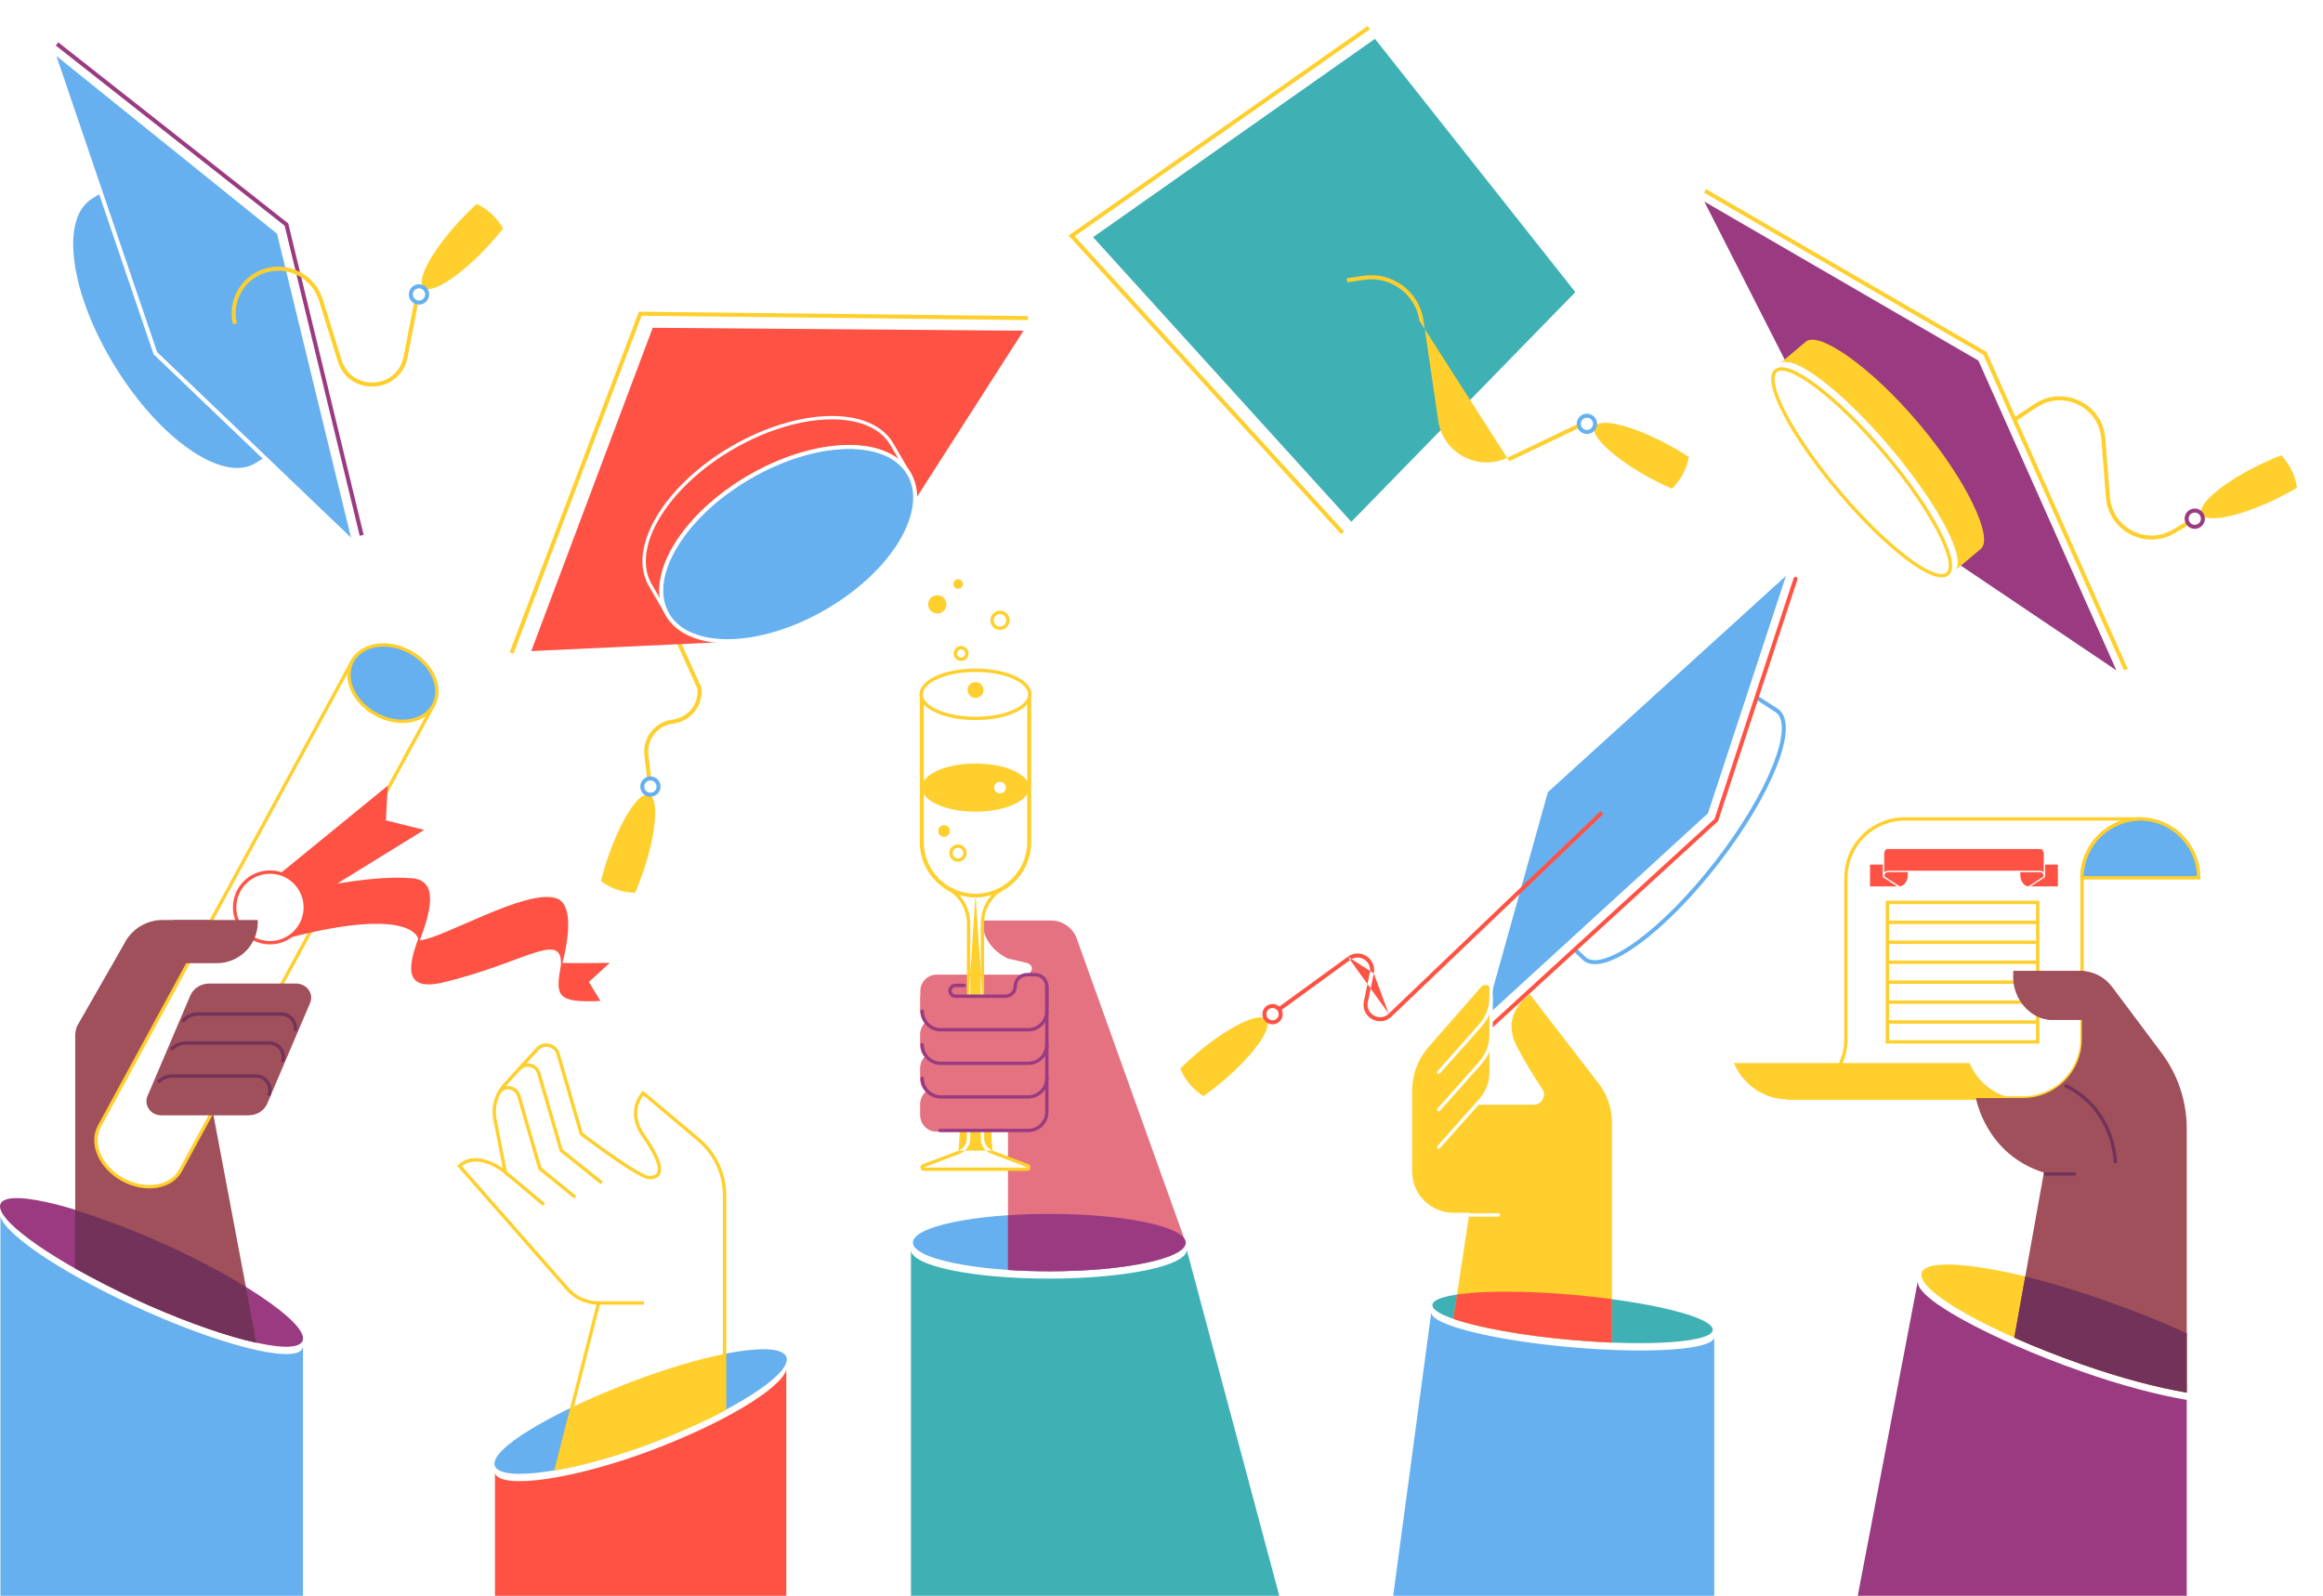 <svg width="358" height="246" viewBox="0 0 358 246" fill="none" xmlns="http://www.w3.org/2000/svg">
<g clip-path="url(#clip0_1_2128)" filter="url(#filter0_d_1_2128)">
<path d="M337.003 211.79V246H285.535L295.563 193.466C295.241 195.54 301.661 199.429 310.444 203.328C313.597 204.728 317.112 206.118 320.866 207.435C326.923 209.571 332.502 211.023 337.003 211.79C337.003 211.79 336.992 211.79 337.003 211.79Z" fill="#9A3B82"/>
<path d="M337.003 201.502V210.659C332.502 209.892 326.933 208.45 320.856 206.314C306.535 201.285 295.511 195.073 296.133 192.284C296.144 192.242 296.154 192.201 296.164 192.17C297.129 189.442 309.812 191.33 324.33 196.421C328.997 198.06 333.207 199.75 336.743 201.378C336.826 201.42 336.909 201.461 337.003 201.502Z" fill="#FFCF2D"/>
<path d="M329.94 122.235C324.921 122.235 320.856 126.3 320.856 131.309V156.176C320.856 161.185 316.79 165.25 311.781 165.25H275.402C280.422 165.25 284.476 161.185 284.476 156.176V131.309C284.476 126.29 288.542 122.235 293.55 122.235H329.94Z" fill="white"/>
<path fill-rule="evenodd" clip-rule="evenodd" d="M293.55 122.495C288.685 122.495 284.736 126.433 284.736 131.309V156.176C284.736 160.251 282.126 163.719 278.48 164.99H311.781C316.647 164.99 320.596 161.041 320.596 156.176V131.309C320.596 127.234 323.213 123.766 326.861 122.495H293.55ZM329.94 121.976H293.55C288.399 121.976 284.217 126.147 284.217 131.309V156.176C284.217 161.042 280.278 164.99 275.402 164.99V165.509H311.781C316.934 165.509 321.115 161.328 321.115 156.176V131.309C321.115 126.444 325.064 122.495 329.94 122.495V121.976Z" fill="#FFCF2D"/>
<path d="M314.032 135.105H290.865V156.602H314.032V135.105Z" fill="white"/>
<path fill-rule="evenodd" clip-rule="evenodd" d="M290.605 134.845H314.291V156.861H290.605V134.845ZM291.124 135.364V156.342H313.773V135.364H291.124Z" fill="#FFCF2D"/>
<path fill-rule="evenodd" clip-rule="evenodd" d="M290.865 137.915H314.022V138.434H290.865V137.915Z" fill="#FFCF2D"/>
<path fill-rule="evenodd" clip-rule="evenodd" d="M290.865 140.985H314.022V141.503H290.865V140.985Z" fill="#FFCF2D"/>
<path fill-rule="evenodd" clip-rule="evenodd" d="M290.865 144.064H314.022V144.583H290.865V144.064Z" fill="#FFCF2D"/>
<path fill-rule="evenodd" clip-rule="evenodd" d="M290.865 147.134H314.022V147.653H290.865V147.134Z" fill="#FFCF2D"/>
<path fill-rule="evenodd" clip-rule="evenodd" d="M290.865 150.214H314.022V150.732H290.865V150.214Z" fill="#FFCF2D"/>
<path fill-rule="evenodd" clip-rule="evenodd" d="M290.865 153.283H314.022V153.801H290.865V153.283Z" fill="#FFCF2D"/>
<path d="M320.856 131.309C320.856 126.321 324.88 122.277 329.847 122.235C334.825 122.277 338.838 126.321 338.838 131.309H320.856Z" fill="#66B0F0"/>
<path fill-rule="evenodd" clip-rule="evenodd" d="M329.847 121.976L329.849 121.976C334.97 122.019 339.098 126.179 339.098 131.309V131.568H320.597V131.309C320.597 126.179 324.735 122.019 329.845 121.976L329.847 121.976ZM329.847 122.495C325.109 122.535 321.256 126.325 321.119 131.05H338.575C338.439 126.325 334.595 122.535 329.847 122.495Z" fill="#FFCF2D"/>
<path d="M311.823 165.478C311.813 165.478 311.792 165.478 311.782 165.478H275.537C275.517 165.478 275.496 165.478 275.475 165.478C271.752 165.426 268.569 163.124 267.22 159.868H303.537C304.896 163.124 308.08 165.426 311.823 165.478Z" fill="#FFCF2D"/>
<path d="M292.379 132.636H288.19V129.276H290.16V131.143C290.16 131.184 290.181 131.215 290.201 131.226L290.212 131.236L292.379 132.636Z" fill="#FE5244"/>
<path d="M294.007 130.438V130.884C294.007 130.967 293.997 131.05 293.997 131.133C293.997 131.154 293.986 131.185 293.986 131.205C293.976 131.247 293.976 131.288 293.965 131.33C293.851 131.9 293.509 132.367 293.084 132.543C293.053 132.554 293.022 132.564 292.991 132.574C292.939 132.595 292.877 132.605 292.825 132.616C292.804 132.616 292.783 132.626 292.762 132.626L290.388 131.081C290.408 130.718 290.637 130.428 290.906 130.428H294.007V130.438Z" fill="#FE5244"/>
<path d="M317.144 129.276V132.636H312.954L315.111 131.236L315.122 131.226C315.132 131.215 315.132 131.215 315.142 131.215C315.142 131.205 315.153 131.205 315.153 131.195C315.153 131.195 315.153 131.184 315.163 131.184C315.163 131.174 315.163 131.174 315.174 131.174C315.174 131.174 315.174 131.174 315.174 131.163C315.174 131.153 315.174 131.153 315.174 131.143V129.276H317.144Z" fill="#FE5244"/>
<path d="M314.965 131.092L312.59 132.637C312.528 132.627 312.466 132.616 312.404 132.606C312.383 132.596 312.362 132.596 312.342 132.585C312.31 132.575 312.29 132.564 312.259 132.554C312.238 132.544 312.207 132.533 312.186 132.523C311.864 132.347 311.595 132.004 311.46 131.579C311.439 131.517 311.419 131.455 311.408 131.393C311.398 131.372 311.398 131.341 311.387 131.31C311.367 131.175 311.346 131.04 311.346 130.895V130.449H314.457C314.716 130.439 314.944 130.729 314.965 131.092Z" fill="#FE5244"/>
<path d="M314.966 127.576V130.501C314.945 130.48 314.924 130.449 314.904 130.428C314.862 130.387 314.821 130.355 314.779 130.324C314.676 130.262 314.561 130.221 314.447 130.221H290.896C290.772 130.221 290.658 130.262 290.565 130.324C290.523 130.355 290.482 130.387 290.44 130.428C290.419 130.449 290.399 130.469 290.378 130.501V127.576C290.378 127.182 290.606 126.871 290.896 126.871H314.447C314.727 126.871 314.966 127.193 314.966 127.576Z" fill="#FE5244"/>
<path d="M337.003 170.01V210.659H336.993C332.492 209.892 326.923 208.451 320.846 206.314C317.092 204.997 313.576 203.598 310.424 202.208L312.114 192.771L314.987 176.75C305.975 173.929 304.513 165.26 304.513 165.26H311.761C316.781 165.26 320.835 161.195 320.835 156.187V153.2H316.179C312.913 153.2 310.258 149.985 310.258 146.719V145.661H320.607C322.526 145.661 324.33 146.563 325.481 148.098L333.052 158.209C335.624 161.61 337.003 165.748 337.003 170.01Z" fill="#A0505A"/>
<path d="M337.003 201.502V210.659H336.993C332.492 209.892 326.923 208.45 320.846 206.314C317.092 204.997 313.576 203.597 310.424 202.208L312.114 192.771C315.848 193.684 319.996 194.918 324.31 196.432C328.976 198.07 333.187 199.76 336.713 201.388C336.827 201.419 336.91 201.461 337.003 201.502Z" fill="#73325A"/>
<path d="M321.312 153.2H316.314C313.047 153.2 310.392 149.985 310.392 146.719V145.661H321.312V153.2Z" fill="#A0505A"/>
<path fill-rule="evenodd" clip-rule="evenodd" d="M318.079 163.543C318.079 163.543 318.079 163.543 318.171 163.3C318.262 163.058 318.262 163.058 318.262 163.058L318.263 163.058L318.264 163.059L318.269 163.061C318.273 163.062 318.279 163.064 318.287 163.067C318.302 163.073 318.324 163.082 318.352 163.094C318.408 163.117 318.488 163.152 318.591 163.2C318.796 163.295 319.087 163.441 319.437 163.645C320.138 164.052 321.077 164.694 322.037 165.631C323.96 167.509 325.958 170.568 326.29 175.291L325.773 175.327C325.451 170.748 323.519 167.803 321.675 166.002C320.751 165.1 319.848 164.483 319.177 164.093C318.841 163.898 318.564 163.759 318.372 163.67C318.276 163.625 318.202 163.593 318.152 163.572C318.127 163.562 318.108 163.554 318.096 163.55C318.09 163.547 318.085 163.545 318.083 163.544L318.08 163.543L318.079 163.543ZM318.079 163.543C318.079 163.543 318.079 163.543 318.079 163.543L318.079 163.543Z" fill="#73325A"/>
<path fill-rule="evenodd" clip-rule="evenodd" d="M319.912 177.227H315.007V176.708H319.912V177.227Z" fill="#73325A"/>
<path fill-rule="evenodd" clip-rule="evenodd" d="M323.834 63.629C323.448 58.753 317.978 56.083 313.893 58.783L310.606 60.96L310.262 60.442L313.55 58.264C318.03 55.302 324.031 58.231 324.454 63.58L325.169 72.633C325.169 72.633 325.169 72.633 325.169 72.633C325.545 77.371 330.758 80.07 334.843 77.647L336.916 76.414L337.235 76.948L335.161 78.182L335.16 78.183C330.679 80.841 324.961 77.879 324.549 72.682L323.834 63.629Z" fill="#FFCF2D"/>
<path d="M262.657 27.072L304.896 51.586L326.165 99.339L301.764 82.903L275.247 51.835L262.657 27.072Z" fill="#9A3B82"/>
<path fill-rule="evenodd" clip-rule="evenodd" d="M305.659 50.684L262.616 25.691L262.928 25.153L306.145 50.247L327.912 99.098L327.344 99.351L305.659 50.684Z" fill="#FFCF2D"/>
<path d="M301.324 83.957C303.297 82.291 298.862 73.792 291.417 64.974C283.972 56.156 276.337 50.359 274.363 52.025C272.39 53.691 276.825 62.19 284.27 71.008C291.715 79.826 299.35 85.623 301.324 83.957Z" fill="white"/>
<path d="M300.124 84.466C302.058 82.834 297.708 74.5 290.407 65.853C283.106 57.205 275.62 51.519 273.685 53.152C271.751 54.785 276.101 63.119 283.402 71.766C290.703 80.413 298.19 86.1 300.124 84.466Z" fill="white"/>
<path fill-rule="evenodd" clip-rule="evenodd" d="M275.31 59.709C277.058 63.056 279.958 67.285 283.6 71.599C287.242 75.913 290.925 79.481 293.932 81.765C295.437 82.908 296.762 83.721 297.819 84.147C298.347 84.36 298.796 84.471 299.16 84.485C299.521 84.5 299.779 84.418 299.957 84.269C300.134 84.118 300.258 83.878 300.304 83.519C300.351 83.159 300.316 82.698 300.195 82.141C299.952 81.027 299.373 79.585 298.499 77.91C296.751 74.563 293.851 70.333 290.209 66.02C286.567 61.706 282.884 58.138 279.877 55.854C278.372 54.711 277.048 53.898 275.99 53.472C275.462 53.259 275.013 53.148 274.649 53.134C274.288 53.119 274.03 53.2 273.853 53.35C273.675 53.501 273.552 53.741 273.505 54.1C273.458 54.46 273.493 54.922 273.614 55.478C273.857 56.592 274.436 58.034 275.31 59.709ZM272.991 54.033C273.048 53.59 273.212 53.213 273.518 52.954C273.824 52.696 274.223 52.598 274.67 52.616C275.115 52.633 275.625 52.766 276.184 52.992C277.303 53.442 278.67 54.286 280.191 55.441C283.236 57.754 286.946 61.352 290.605 65.685C294.264 70.019 297.189 74.28 298.958 77.67C299.842 79.363 300.445 80.851 300.702 82.03C300.83 82.619 300.875 83.144 300.818 83.586C300.761 84.029 300.597 84.406 300.291 84.665C299.985 84.923 299.586 85.021 299.139 85.003C298.694 84.986 298.184 84.853 297.625 84.627C296.506 84.177 295.14 83.333 293.619 82.178C290.573 79.865 286.863 76.267 283.204 71.933C279.545 67.6 276.62 63.339 274.851 59.949C273.967 58.256 273.365 56.767 273.108 55.589C272.979 55 272.934 54.474 272.991 54.033Z" fill="#FFCF2D"/>
<path d="M305.27 80.601L301.246 83.992C301.993 83.36 301.827 81.763 300.925 79.533C299.442 75.862 295.968 70.501 291.343 65.005C286.707 59.519 281.999 55.195 278.628 53.121C276.586 51.856 275.03 51.42 274.283 52.053L278.307 48.662C280.277 46.992 288.263 52.447 295.708 61.272C303.154 70.097 307.251 78.942 305.27 80.601Z" fill="#FFCF2D"/>
<path d="M348.254 67.627C349.395 67.078 350.505 66.591 351.573 66.186C352.205 66.85 352.755 67.627 353.18 68.499C353.605 69.37 353.875 70.282 353.999 71.184C353.014 71.765 351.946 72.346 350.816 72.895C345.143 75.643 339.979 76.691 339.274 75.239C338.558 73.777 342.582 70.376 348.254 67.627Z" fill="#FFCF2D"/>
<path fill-rule="evenodd" clip-rule="evenodd" d="M338.237 75.011C337.716 75.011 337.294 75.433 337.294 75.954C337.294 76.475 337.716 76.898 338.237 76.898C338.759 76.898 339.181 76.475 339.181 75.954C339.181 75.433 338.759 75.011 338.237 75.011ZM336.672 75.954C336.672 75.09 337.373 74.388 338.237 74.388C339.102 74.388 339.803 75.09 339.803 75.954C339.803 76.819 339.102 77.52 338.237 77.52C337.373 77.52 336.672 76.819 336.672 75.954Z" fill="#9A3B82"/>
<path d="M264.183 202.095V246.001H214.166L220.575 198.32C220.575 200.249 230.334 202.655 242.374 203.692C254.414 204.739 264.183 204.023 264.183 202.095Z" fill="#66B0F0"/>
<path d="M263.955 200.964C263.955 202.893 254.279 203.608 242.353 202.561C230.427 201.514 220.752 199.108 220.752 197.19C220.752 195.261 230.427 194.545 242.353 195.593C254.29 196.63 263.955 199.035 263.955 200.964Z" fill="#3FB1B5"/>
<path fill-rule="evenodd" clip-rule="evenodd" d="M273.739 105.846L270.722 103.894L271.061 103.371L274.1 105.338L274.11 105.346C274.992 106.029 275.295 107.259 275.198 108.769C275.1 110.291 274.592 112.185 273.739 114.315C272.033 118.58 268.92 123.862 264.811 129.157C260.703 134.456 256.361 138.785 252.655 141.499C250.804 142.854 249.097 143.818 247.646 144.292C246.208 144.762 244.941 144.775 244.06 144.093L244.048 144.083L242.543 142.663L242.97 142.21L244.452 143.61C245.085 144.091 246.087 144.147 247.453 143.701C248.816 143.255 250.462 142.334 252.287 140.997C255.934 138.326 260.236 134.043 264.32 128.775L264.32 128.775C268.403 123.513 271.482 118.281 273.162 114.084C274.002 111.983 274.485 110.159 274.577 108.729C274.669 107.293 274.365 106.338 273.739 105.846Z" fill="#66B0F0"/>
<path d="M228.84 152.827L263.218 121.365L275.237 84.769L238.547 118.109L228.84 152.827Z" fill="#66B0F0"/>
<path fill-rule="evenodd" clip-rule="evenodd" d="M276.806 84.931C276.97 84.984 277.059 85.16 277.005 85.323L264.774 122.577L227.297 156.873C227.171 156.989 226.974 156.981 226.858 156.854C226.742 156.727 226.751 156.53 226.877 156.414L264.233 122.228L276.414 85.129C276.467 84.966 276.643 84.877 276.806 84.931Z" fill="#FE5244"/>
<path fill-rule="evenodd" clip-rule="evenodd" d="M214.013 152.26L246.659 121.036L247.089 121.486L214.443 152.71L214.443 152.71C212.636 154.434 209.682 152.804 210.19 150.348L211.103 145.92L211.103 145.92C211.46 144.197 209.504 142.939 208.085 143.974L208.085 143.974L197.3 151.824L196.934 151.321L207.719 143.471C207.719 143.471 207.719 143.471 207.719 143.471M211.712 146.046C212.184 143.766 209.598 142.1 207.719 143.471L211.712 146.046ZM211.712 146.046L210.799 150.474L210.799 150.474C210.415 152.331 212.647 153.563 214.013 152.26L214.013 152.26" fill="#FE5244"/>
<path d="M188.333 162.751C187.369 163.56 186.404 164.307 185.471 164.96C184.693 164.473 183.978 163.861 183.345 163.114C182.723 162.368 182.236 161.559 181.893 160.709C182.702 159.9 183.594 159.081 184.558 158.261C189.381 154.207 194.13 151.915 195.178 153.159C196.215 154.404 193.156 158.697 188.333 162.751Z" fill="#FFCF2D"/>
<path fill-rule="evenodd" clip-rule="evenodd" d="M196.112 151.385C195.59 151.385 195.168 151.808 195.168 152.329C195.168 152.85 195.59 153.272 196.112 153.272C196.633 153.272 197.055 152.85 197.055 152.329C197.055 151.808 196.633 151.385 196.112 151.385ZM194.546 152.329C194.546 151.464 195.247 150.763 196.112 150.763C196.976 150.763 197.678 151.464 197.678 152.329C197.678 153.194 196.976 153.895 196.112 153.895C195.247 153.895 194.546 153.194 194.546 152.329Z" fill="#FE5244"/>
<path d="M248.42 169.046V202.956C246.501 202.873 244.458 202.748 242.353 202.562C234.585 201.888 227.783 200.622 223.977 199.295L224.547 195.541L226.455 182.942H223.987C220.471 182.942 217.63 180.1 217.63 176.585V164.1C217.63 161.632 218.522 159.257 220.15 157.401L228.27 148.12C228.799 147.518 229.794 147.892 229.794 148.69V161.31C229.794 162.824 229.255 164.286 228.27 165.437L227.544 166.288H236.359C237.634 166.288 238.381 164.867 237.665 163.809C236.577 162.223 235.145 159.962 233.787 157.349C231.08 152.174 235.778 149.281 235.778 149.281L246.532 163.229C247.756 164.919 248.42 166.962 248.42 169.046Z" fill="#FFCF2D"/>
<path fill-rule="evenodd" clip-rule="evenodd" d="M229.795 147.756C229.938 147.756 230.054 147.872 230.054 148.016V161.31C230.054 162.885 229.493 164.407 228.467 165.605L228.467 165.606M228.467 165.606L227.742 166.456C227.649 166.565 227.485 166.577 227.376 166.485C227.267 166.392 227.254 166.228 227.347 166.119L228.073 165.269L228.073 165.268C229.018 164.164 229.536 162.762 229.536 161.31V148.016C229.536 147.872 229.652 147.756 229.795 147.756" fill="white"/>
<path fill-rule="evenodd" clip-rule="evenodd" d="M227.716 166.083C227.823 166.179 227.833 166.343 227.737 166.449L221.909 172.993C221.814 173.1 221.65 173.109 221.543 173.014C221.436 172.919 221.427 172.755 221.522 172.648L227.35 166.105C227.445 165.998 227.609 165.988 227.716 166.083Z" fill="white"/>
<path fill-rule="evenodd" clip-rule="evenodd" d="M229.794 155.275C229.937 155.275 230.053 155.391 230.053 155.534C230.053 157.11 229.492 158.632 228.467 159.83C228.467 159.83 228.467 159.83 228.467 159.83L227.739 160.682L221.92 167.217C221.824 167.324 221.66 167.334 221.554 167.239C221.447 167.143 221.437 166.979 221.532 166.873L227.348 160.342L228.073 159.493C229.018 158.389 229.535 156.987 229.535 155.534C229.535 155.391 229.651 155.275 229.794 155.275Z" fill="white"/>
<path fill-rule="evenodd" clip-rule="evenodd" d="M229.795 149.509C229.938 149.509 230.054 149.625 230.054 149.768C230.054 151.344 229.493 152.866 228.468 154.064C228.468 154.064 228.468 154.064 228.468 154.064L227.74 154.916L221.921 161.451C221.825 161.558 221.661 161.568 221.554 161.472C221.448 161.377 221.438 161.213 221.533 161.106L227.349 154.575L228.074 153.727C229.019 152.623 229.536 151.221 229.536 149.768C229.536 149.625 229.652 149.509 229.795 149.509Z" fill="white"/>
<path fill-rule="evenodd" clip-rule="evenodd" d="M226.195 183.284C226.195 183.14 226.311 183.024 226.454 183.024H230.924C231.067 183.024 231.183 183.14 231.183 183.284C231.183 183.427 231.067 183.543 230.924 183.543H226.454C226.311 183.543 226.195 183.427 226.195 183.284Z" fill="white"/>
<path d="M248.419 196.256V202.955C246.501 202.872 244.458 202.748 242.353 202.561C234.585 201.887 227.782 200.622 223.976 199.295L224.547 195.541C228.446 194.97 234.969 194.939 242.363 195.582C244.458 195.779 246.49 195.997 248.419 196.256Z" fill="#FE5244"/>
<path d="M198.227 246H140.392V188.665C140.392 191.112 149.901 193.093 161.64 193.093C173.38 193.093 182.889 191.112 182.889 188.665V188.655L198.227 246Z" fill="#3FB1B5"/>
<path d="M182.734 187.525C182.734 189.982 173.328 191.963 161.713 191.963C150.098 191.963 140.692 189.982 140.692 187.535V187.525C140.723 185.088 150.119 183.107 161.713 183.107C173.307 183.107 182.713 185.088 182.734 187.525Z" fill="#66B0F0"/>
<path d="M182.733 187.566C182.661 189.993 173.276 191.963 161.713 191.963C159.483 191.963 157.347 191.891 155.335 191.756V170.425H144.363C142.963 170.425 141.833 169.295 141.833 167.895V166.184C141.833 165.416 142.175 164.732 142.714 164.265C142.175 163.799 141.833 163.114 141.833 162.347V160.636C141.833 159.962 142.102 159.34 142.538 158.894C142.102 158.437 141.833 157.826 141.833 157.152V155.441C141.833 154.746 142.113 154.113 142.569 153.647C142.113 153.19 141.833 152.558 141.833 151.863V148.762C141.833 147.362 142.963 146.232 144.363 146.232H158.373C158.84 145.963 159.597 145.009 158.311 144.449L155.304 143.743C152.919 142.551 151.405 140.57 151.405 137.895H161.982C163.756 137.895 165.342 139.015 165.944 140.684L182.474 186.83L182.733 187.566Z" fill="#E57281"/>
<path d="M182.785 187.587C182.754 187.556 182.733 187.535 182.733 187.535C182.733 189.983 173.327 191.963 161.712 191.963C159.483 191.963 157.346 191.891 155.335 191.756V183.325C157.346 183.19 159.493 183.118 161.712 183.118C172.186 183.118 180.877 184.735 182.474 186.84C182.515 186.892 182.629 187.172 182.785 187.587Z" fill="#9A3B82"/>
<path d="M158.613 117.404V125.814C158.613 130.387 154.91 134.089 150.337 134.089C145.764 134.089 142.062 130.387 142.062 125.814V117.404C142.062 119.457 145.764 121.116 150.337 121.116C154.91 121.116 158.613 119.457 158.613 117.404Z" fill="white"/>
<path d="M150.337 121.115C154.907 121.115 158.613 119.453 158.613 117.402C158.613 115.352 154.907 113.69 150.337 113.69C145.767 113.69 142.062 115.352 142.062 117.402C142.062 119.453 145.767 121.115 150.337 121.115Z" fill="#FFCF2D"/>
<path fill-rule="evenodd" clip-rule="evenodd" d="M141.751 102.719H158.924V125.803C158.924 128.988 157.191 131.764 154.62 133.248L154.465 132.979C154.465 132.985 154.465 132.991 154.465 132.997L154.609 133.249C153.351 133.969 151.887 134.389 150.337 134.389C148.811 134.389 147.377 133.992 146.13 133.29H146.127L146.081 133.264C146.075 133.261 146.07 133.257 146.065 133.254C146.062 133.253 146.06 133.251 146.058 133.25L146.055 133.248C143.484 131.764 141.751 128.988 141.751 125.803V102.719ZM154.381 132.668C156.728 131.28 158.302 128.727 158.302 125.803V103.342H142.373V125.803C142.373 128.734 143.955 131.293 146.312 132.678H146.314L146.357 132.703C146.364 132.707 146.37 132.71 146.376 132.714C146.379 132.715 146.381 132.717 146.383 132.718L146.385 132.719C147.553 133.388 148.9 133.767 150.337 133.767C151.774 133.767 153.132 133.378 154.3 132.709L154.372 132.668H154.381Z" fill="#FFCF2D"/>
<path d="M150.337 106.743C154.959 106.743 158.706 105.081 158.706 103.031C158.706 100.98 154.959 99.318 150.337 99.318C145.715 99.318 141.968 100.98 141.968 103.031C141.968 105.081 145.715 106.743 150.337 106.743Z" fill="white"/>
<path fill-rule="evenodd" clip-rule="evenodd" d="M142.814 101.765C142.422 102.175 142.228 102.603 142.228 103.031C142.228 103.459 142.422 103.886 142.814 104.297C143.207 104.709 143.787 105.092 144.525 105.419C145.999 106.073 148.054 106.484 150.337 106.484C152.621 106.484 154.676 106.073 156.15 105.419C156.887 105.092 157.468 104.709 157.861 104.297C158.252 103.886 158.447 103.459 158.447 103.031C158.447 102.603 158.252 102.175 157.861 101.765C157.468 101.353 156.887 100.97 156.15 100.643C154.676 99.989 152.621 99.578 150.337 99.578C148.054 99.578 145.999 99.989 144.525 100.643C143.787 100.97 143.207 101.353 142.814 101.765ZM144.314 100.169C145.869 99.479 147.999 99.059 150.337 99.059C152.676 99.059 154.805 99.479 156.36 100.169C157.137 100.513 157.782 100.931 158.236 101.407C158.692 101.884 158.965 102.434 158.965 103.031C158.965 103.628 158.692 104.177 158.236 104.655C157.782 105.131 157.137 105.548 156.36 105.893C154.805 106.582 152.676 107.002 150.337 107.002C147.999 107.002 145.869 106.582 144.314 105.893C143.537 105.548 142.893 105.131 142.438 104.655C141.983 104.177 141.709 103.628 141.709 103.031C141.709 102.434 141.983 101.884 142.438 101.407C142.893 100.931 143.537 100.513 144.314 100.169Z" fill="#FFCF2D"/>
<path d="M150.337 103.591C151.013 103.591 151.561 103.043 151.561 102.367C151.561 101.691 151.013 101.143 150.337 101.143C149.661 101.143 149.114 101.691 149.114 102.367C149.114 103.043 149.661 103.591 150.337 103.591Z" fill="#FFCF2D"/>
<path d="M147.641 128.582C148.236 128.582 148.719 128.099 148.719 127.503C148.719 126.908 148.236 126.425 147.641 126.425C147.045 126.425 146.562 126.908 146.562 127.503C146.562 128.099 147.045 128.582 147.641 128.582Z" fill="white"/>
<path fill-rule="evenodd" clip-rule="evenodd" d="M147.641 126.685C147.188 126.685 146.821 127.052 146.821 127.504C146.821 127.956 147.188 128.323 147.641 128.323C148.093 128.323 148.46 127.956 148.46 127.504C148.46 127.052 148.093 126.685 147.641 126.685ZM146.303 127.504C146.303 126.765 146.902 126.166 147.641 126.166C148.38 126.166 148.979 126.765 148.979 127.504C148.979 128.243 148.38 128.842 147.641 128.842C146.902 128.842 146.303 128.243 146.303 127.504Z" fill="#FFCF2D"/>
<path d="M154.112 118.295C154.605 118.295 155.004 117.896 155.004 117.404C155.004 116.911 154.605 116.512 154.112 116.512C153.62 116.512 153.22 116.911 153.22 117.404C153.22 117.896 153.62 118.295 154.112 118.295Z" fill="white"/>
<path d="M145.484 124.985C145.976 124.985 146.376 124.586 146.376 124.093C146.376 123.6 145.976 123.201 145.484 123.201C144.991 123.201 144.592 123.6 144.592 124.093C144.592 124.586 144.991 124.985 145.484 124.985Z" fill="#FFCF2D"/>
<path d="M158.291 176.231H142.383C142.093 176.231 142.01 175.847 142.258 175.713L147.817 173.607C148.688 173.276 149.269 172.436 149.269 171.502V138.36C149.269 136.162 148.128 134.098 146.23 132.989C147.444 133.683 148.844 134.077 150.337 134.077C151.841 134.077 153.241 133.673 154.454 132.978C152.546 134.077 151.405 136.151 151.405 138.35V171.492C151.405 172.425 151.986 173.265 152.857 173.597L158.416 175.702C158.664 175.847 158.581 176.231 158.291 176.231Z" fill="white"/>
<path fill-rule="evenodd" clip-rule="evenodd" d="M152.822 133.967C152.037 134.207 151.204 134.338 150.337 134.338C149.469 134.338 148.632 134.209 147.843 133.968C148.918 135.152 149.528 136.721 149.528 138.361V171.503C149.528 172.544 148.881 173.481 147.909 173.851L147.909 173.851L142.374 175.947C142.374 175.947 142.374 175.947 142.373 175.947C142.373 175.948 142.372 175.949 142.372 175.95C142.371 175.953 142.37 175.958 142.371 175.965C142.372 175.969 142.373 175.971 142.374 175.972C142.374 175.972 142.374 175.972 142.375 175.972C142.376 175.972 142.379 175.973 142.383 175.973H158.291C158.295 175.973 158.297 175.972 158.299 175.972C158.299 175.972 158.3 175.972 158.3 175.972C158.301 175.971 158.302 175.968 158.303 175.964C158.304 175.957 158.304 175.949 158.301 175.944C158.3 175.941 158.299 175.939 158.297 175.937C158.297 175.936 158.296 175.935 158.295 175.935L152.765 173.84L152.765 173.84C151.793 173.47 151.146 172.534 151.146 171.493V138.351C151.146 136.718 151.751 135.149 152.822 133.967ZM150.337 133.819C151.793 133.819 153.149 133.428 154.325 132.754L154.583 133.204C152.76 134.254 151.664 136.24 151.664 138.351V171.493C151.664 172.318 152.178 173.062 152.949 173.355L152.949 173.356M147.725 173.366C147.725 173.366 147.725 173.366 147.725 173.366L142.15 175.477L142.135 175.485C141.896 175.615 141.817 175.869 141.866 176.081C141.915 176.297 142.103 176.491 142.383 176.491H158.291C158.572 176.491 158.759 176.297 158.808 176.079C158.857 175.866 158.778 175.614 158.546 175.479L158.527 175.468L152.949 173.356M147.725 173.366C148.496 173.072 149.01 172.328 149.01 171.503V138.361C149.01 136.251 147.915 134.275 146.099 133.213L146.359 132.765C147.534 133.437 148.89 133.819 150.337 133.819" fill="#FFCF2D"/>
<path d="M144.446 90.576C145.225 90.576 145.857 89.945 145.857 89.166C145.857 88.387 145.225 87.756 144.446 87.756C143.668 87.756 143.036 88.387 143.036 89.166C143.036 89.945 143.668 90.576 144.446 90.576Z" fill="#FFCF2D"/>
<path d="M154.112 92.847C154.788 92.847 155.335 92.3 155.335 91.624C155.335 90.948 154.788 90.4 154.112 90.4C153.436 90.4 152.888 90.948 152.888 91.624C152.888 92.3 153.436 92.847 154.112 92.847Z" fill="white"/>
<path fill-rule="evenodd" clip-rule="evenodd" d="M154.112 90.659C153.579 90.659 153.147 91.091 153.147 91.624C153.147 92.156 153.579 92.588 154.112 92.588C154.644 92.588 155.076 92.156 155.076 91.624C155.076 91.091 154.644 90.659 154.112 90.659ZM152.629 91.624C152.629 90.805 153.293 90.141 154.112 90.141C154.931 90.141 155.595 90.805 155.595 91.624C155.595 92.443 154.931 93.107 154.112 93.107C153.293 93.107 152.629 92.443 152.629 91.624Z" fill="#FFCF2D"/>
<path d="M148.119 97.618C148.611 97.618 149.011 97.219 149.011 96.726C149.011 96.234 148.611 95.835 148.119 95.835C147.626 95.835 147.227 96.234 147.227 96.726C147.227 97.219 147.626 97.618 148.119 97.618Z" fill="white"/>
<path fill-rule="evenodd" clip-rule="evenodd" d="M148.118 96.093C147.768 96.093 147.485 96.376 147.485 96.726C147.485 97.075 147.768 97.358 148.118 97.358C148.467 97.358 148.75 97.075 148.75 96.726C148.75 96.376 148.467 96.093 148.118 96.093ZM146.966 96.726C146.966 96.09 147.482 95.575 148.118 95.575C148.753 95.575 149.269 96.09 149.269 96.726C149.269 97.362 148.753 97.877 148.118 97.877C147.482 97.877 146.966 97.362 146.966 96.726Z" fill="#FFCF2D"/>
<path d="M147.652 86.76C148.059 86.76 148.389 86.431 148.389 86.024C148.389 85.618 148.059 85.288 147.652 85.288C147.246 85.288 146.916 85.618 146.916 86.024C146.916 86.431 147.246 86.76 147.652 86.76Z" fill="#FFCF2D"/>
<path d="M160.997 149.56V170.435H144.363C142.963 170.435 141.833 169.304 141.833 167.904V166.193C141.833 165.426 142.175 164.742 142.714 164.275C142.175 163.808 141.833 163.124 141.833 162.356V160.645C141.833 159.971 142.102 159.349 142.538 158.903C142.102 158.447 141.833 157.835 141.833 157.161V155.45C141.833 154.755 142.113 154.123 142.569 153.656C142.113 153.2 141.833 152.567 141.833 151.873V149.57H160.997V149.56Z" fill="#E57281"/>
<path fill-rule="evenodd" clip-rule="evenodd" d="M142.123 161.952C142.266 161.952 142.382 162.068 142.382 162.211C142.382 163.655 143.552 164.825 144.995 164.825H158.456C159.899 164.825 161.069 163.655 161.069 162.211C161.069 162.068 161.185 161.952 161.328 161.952C161.472 161.952 161.588 162.068 161.588 162.211C161.588 163.941 160.186 165.343 158.456 165.343H144.995C143.265 165.343 141.863 163.941 141.863 162.211C141.863 162.068 141.979 161.952 142.123 161.952Z" fill="#9A3B82"/>
<path fill-rule="evenodd" clip-rule="evenodd" d="M142.123 156.778C142.266 156.778 142.382 156.894 142.382 157.037C142.382 158.481 143.552 159.65 144.995 159.65H158.456C159.899 159.65 161.069 158.481 161.069 157.037C161.069 156.894 161.185 156.778 161.328 156.778C161.472 156.778 161.588 156.894 161.588 157.037C161.588 158.767 160.186 160.169 158.456 160.169H144.995C143.265 160.169 141.863 158.767 141.863 157.037C141.863 156.894 141.979 156.778 142.123 156.778Z" fill="#9A3B82"/>
<path fill-rule="evenodd" clip-rule="evenodd" d="M142.123 151.603C142.266 151.603 142.382 151.719 142.382 151.863C142.382 153.306 143.552 154.476 144.995 154.476H158.456C159.899 154.476 161.069 153.306 161.069 151.863C161.069 151.719 161.185 151.603 161.328 151.603C161.472 151.603 161.588 151.719 161.588 151.863C161.588 153.592 160.186 154.994 158.456 154.994H144.995C143.265 154.994 141.863 153.592 141.863 151.863C141.863 151.719 141.979 151.603 142.123 151.603Z" fill="#9A3B82"/>
<path fill-rule="evenodd" clip-rule="evenodd" d="M161.329 147.725C161.472 147.725 161.588 147.841 161.588 147.984V167.386C161.588 169.116 160.186 170.518 158.456 170.518H144.861C144.717 170.518 144.601 170.402 144.601 170.258C144.601 170.115 144.717 169.999 144.861 169.999H158.456C159.9 169.999 161.069 168.829 161.069 167.386V147.984C161.069 147.841 161.185 147.725 161.329 147.725Z" fill="#9A3B82"/>
<path fill-rule="evenodd" clip-rule="evenodd" d="M158.269 146.501C157.416 146.501 156.724 147.194 156.724 148.046C156.724 149.03 155.922 149.819 154.95 149.819H147.235C146.635 149.819 146.146 149.33 146.146 148.73C146.146 148.131 146.635 147.642 147.235 147.642H148.614C148.757 147.642 148.873 147.758 148.873 147.901C148.873 148.044 148.757 148.16 148.614 148.16H147.235C146.922 148.16 146.664 148.417 146.664 148.73C146.664 149.044 146.922 149.301 147.235 149.301H154.95C155.638 149.301 156.205 148.742 156.205 148.046C156.205 146.907 157.13 145.982 158.269 145.982H159.524C160.662 145.982 161.587 146.907 161.587 148.046V151.406C161.587 151.549 161.471 151.665 161.328 151.665C161.185 151.665 161.069 151.549 161.069 151.406V148.046C161.069 147.194 160.376 146.501 159.524 146.501H158.269Z" fill="#9A3B82"/>
<path d="M242.778 41.029L208.256 76.432L168.454 32.557L211.896 1.986L242.778 41.029Z" fill="#3FB1B5"/>
<path fill-rule="evenodd" clip-rule="evenodd" d="M165.614 32.411L211.12 0.509L210.763 0L164.678 32.308L206.677 78.342L207.137 77.923L165.614 32.411Z" fill="#FFCF2D"/>
<path fill-rule="evenodd" clip-rule="evenodd" d="M218.764 45.472C218.157 41.369 214.342 38.521 210.23 39.129L207.627 39.512L207.536 38.897L210.139 38.513C210.139 38.513 210.139 38.513 210.139 38.513C214.593 37.855 218.722 40.939 219.38 45.381L219.38 45.381L221.651 60.853C221.651 60.853 221.651 60.853 221.651 60.853C222.388 65.862 227.765 68.729 232.336 66.539L232.336 66.539L243.194 61.343L243.463 61.905L232.605 67.1" fill="#FFCF2D"/>
<path d="M257.172 64.589C258.282 65.191 259.329 65.813 260.283 66.435C260.118 67.337 259.806 68.229 259.35 69.09C258.894 69.94 258.313 70.697 257.649 71.329C256.602 70.873 255.503 70.344 254.393 69.743C248.845 66.746 244.977 63.168 245.744 61.748C246.512 60.327 251.624 61.592 257.172 64.589Z" fill="#FFCF2D"/>
<path fill-rule="evenodd" clip-rule="evenodd" d="M244.563 60.389C244.041 60.389 243.619 60.812 243.619 61.333C243.619 61.854 244.041 62.277 244.563 62.277C245.084 62.277 245.506 61.854 245.506 61.333C245.506 60.812 245.084 60.389 244.563 60.389ZM242.997 61.333C242.997 60.468 243.698 59.767 244.563 59.767C245.427 59.767 246.128 60.468 246.128 61.333C246.128 62.198 245.427 62.899 244.563 62.899C243.698 62.899 242.997 62.198 242.997 61.333Z" fill="#66B0F0"/>
<path d="M121.175 207.155V246H76.281V223.114C77.256 225.665 88.684 224.037 100.88 219.371C111.852 215.171 120.324 210.007 121.175 207.155Z" fill="#FE5244"/>
<path d="M121.175 206.025C120.314 208.877 111.852 214.041 100.87 218.241C88.685 222.907 77.257 224.535 76.271 221.984C75.286 219.433 85.138 213.657 97.334 208.991C109.519 204.324 120.2 202.613 121.175 205.164C121.279 205.424 121.279 205.714 121.175 206.025Z" fill="#66B0F0"/>
<path d="M111.666 180.266V213.18L109.187 214.435C106.677 215.659 103.867 216.872 100.88 218.013C95.395 220.118 90.054 221.6 85.76 222.368L88.229 212.672L92.252 196.848C90.344 196.848 88.54 195.997 87.326 194.525L70.806 175.735C73.638 173.152 77.869 176.668 77.869 176.668L76.282 168.569C75.909 166.651 76.469 164.66 77.786 163.218L82.805 157.712C83.8 156.623 85.595 157.048 86.009 158.458L89.577 170.767C89.577 170.767 98.433 177.529 100.092 177.529C101.969 177.529 102.623 176.004 99.118 170.996C96.483 167.231 99.118 164.483 99.118 164.483L107.694 171.701C110.214 173.837 111.666 176.969 111.666 180.266Z" fill="white"/>
<path fill-rule="evenodd" clip-rule="evenodd" d="M82.996 157.886C82.996 157.886 82.996 157.887 82.996 157.887L77.977 163.393C76.715 164.774 76.179 166.681 76.536 168.519C76.536 168.519 76.536 168.519 76.536 168.519L78.263 177.333L77.703 176.867L77.701 176.866C77.699 176.864 77.697 176.862 77.693 176.859C77.686 176.853 77.674 176.844 77.659 176.832C77.629 176.808 77.584 176.773 77.525 176.729C77.408 176.641 77.236 176.517 77.021 176.376C76.59 176.093 75.988 175.744 75.304 175.474C73.993 174.958 72.446 174.756 71.175 175.761L87.524 194.357L87.526 194.36C88.69 195.773 90.421 196.588 92.252 196.588H92.586L88.48 212.736L86.111 222.04C90.317 221.257 95.483 219.806 100.787 217.77L100.788 217.77C103.767 216.632 106.57 215.422 109.072 214.203C109.072 214.202 109.073 214.202 109.073 214.202L111.406 213.021V180.266C111.406 177.045 109.988 173.986 107.526 171.899C107.526 171.899 107.526 171.899 107.526 171.898L99.15 164.849C99.097 164.919 99.033 165.007 98.964 165.113C98.769 165.413 98.535 165.85 98.379 166.399C98.07 167.485 98.06 169.032 99.33 170.847C100.211 172.106 100.836 173.153 101.247 174.018C101.656 174.879 101.86 175.576 101.882 176.13C101.905 176.692 101.738 177.127 101.389 177.413C101.052 177.688 100.589 177.788 100.092 177.788C99.822 177.788 99.455 177.658 99.055 177.473C98.643 177.283 98.152 177.014 97.616 176.695C96.545 176.056 95.276 175.207 94.064 174.361C92.85 173.514 91.689 172.667 90.832 172.032C90.403 171.715 90.05 171.45 89.804 171.265C89.681 171.172 89.585 171.099 89.52 171.05C89.487 171.025 89.462 171.006 89.445 170.993L89.419 170.974C89.419 170.973 89.419 170.973 89.577 170.767L89.419 170.973L89.351 170.922L85.76 158.531C85.76 158.531 85.76 158.531 85.76 158.531C85.401 157.313 83.854 156.949 82.996 157.886ZM89.802 170.613L86.258 158.386L86.258 158.385C85.787 156.783 83.747 156.297 82.613 157.537L82.613 157.537L77.594 163.043C76.222 164.545 75.638 166.619 76.027 168.618L77.486 176.063C77.429 176.024 77.369 175.984 77.305 175.942C76.855 175.647 76.221 175.278 75.494 174.992C74.049 174.423 72.157 174.151 70.632 175.543L70.444 175.715L87.129 194.693C88.321 196.138 90.06 197.006 91.921 197.099L87.977 212.608L85.41 222.694L85.806 222.623C90.117 221.852 95.474 220.365 100.973 218.255C100.973 218.255 100.973 218.255 100.973 218.255L100.88 218.012L100.973 218.255C100.973 218.255 100.973 218.255 100.973 218.255C103.966 217.112 106.783 215.895 109.301 214.668L109.302 214.667L109.304 214.666L111.925 213.339V180.266C111.925 176.892 110.439 173.688 107.861 171.503L99.098 164.128L98.93 164.304L99.117 164.483C98.93 164.304 98.93 164.304 98.93 164.304L98.929 164.305L98.927 164.308C98.925 164.31 98.922 164.312 98.919 164.315C98.913 164.322 98.905 164.331 98.894 164.343C98.873 164.367 98.844 164.401 98.808 164.445C98.736 164.534 98.638 164.663 98.53 164.83C98.313 165.163 98.053 165.648 97.88 166.257C97.531 167.485 97.541 169.195 98.905 171.144C99.776 172.389 100.384 173.411 100.778 174.241C101.174 175.074 101.346 175.697 101.364 176.151C101.382 176.595 101.252 176.854 101.061 177.011C100.856 177.178 100.534 177.269 100.092 177.269C99.948 177.269 99.675 177.188 99.272 177.003C98.883 176.823 98.41 176.564 97.882 176.249C96.826 175.62 95.57 174.779 94.361 173.935C93.153 173.092 91.996 172.248 91.141 171.615C90.713 171.299 90.361 171.035 90.116 170.851C89.994 170.759 89.898 170.686 89.833 170.637C89.822 170.628 89.811 170.62 89.802 170.613Z" fill="#FFCF2D"/>
<path fill-rule="evenodd" clip-rule="evenodd" d="M79.843 160.597C80.937 159.396 82.853 159.866 83.302 161.415L86.712 173.178L92.921 178.146L92.597 178.551L86.259 173.48L82.804 161.559C82.804 161.559 82.804 161.559 82.804 161.559C82.465 160.391 81.041 160.052 80.227 160.946L79.843 160.597Z" fill="#FFCF2D"/>
<path fill-rule="evenodd" clip-rule="evenodd" d="M76.846 164.061C77.885 162.914 79.772 163.357 80.201 164.837L83.425 175.969L88.817 180.356L88.489 180.758L82.972 176.269L79.703 164.981C79.386 163.889 77.996 163.564 77.23 164.409L76.846 164.061Z" fill="#FFCF2D"/>
<path fill-rule="evenodd" clip-rule="evenodd" d="M78.024 176.48L83.998 181.488L83.664 181.886L77.691 176.877L78.024 176.48Z" fill="#FFCF2D"/>
<path fill-rule="evenodd" clip-rule="evenodd" d="M99.231 197.107H92.251V196.589H99.231V197.107Z" fill="#FFCF2D"/>
<path d="M111.665 204.698V213.398C108.575 215.037 104.893 216.696 100.88 218.241C95.384 220.346 90.043 221.829 85.739 222.596L88.228 212.89C90.987 211.563 94.077 210.235 97.344 208.991C102.622 206.979 107.621 205.507 111.665 204.698Z" fill="#FFCF2D"/>
<path fill-rule="evenodd" clip-rule="evenodd" d="M107.483 102.13L104.351 95.258L104.917 95L108.09 101.961L108.096 102.01C108.416 104.742 106.469 107.208 103.738 107.54L103.737 107.54C101.347 107.82 99.643 109.988 99.924 112.379C99.924 112.379 99.924 112.379 99.924 112.38L100.38 116.216L99.762 116.289L99.306 112.452C98.985 109.721 100.931 107.243 103.664 106.922C106.039 106.633 107.736 104.501 107.483 102.13Z" fill="#FFCF2D"/>
<path d="M141.117 72.906L157.731 46.981L100.59 46.525L81.871 96.363L112.775 94.911L141.117 72.906Z" fill="#FE5244"/>
<path fill-rule="evenodd" clip-rule="evenodd" d="M98.458 44.045L158.419 44.721L158.412 45.343L98.885 44.672L79.124 96.774L78.542 96.553L98.458 44.045Z" fill="#FFCF2D"/>
<path d="M140.091 69.018C143.409 74.711 137.768 84.189 127.481 90.183C117.193 96.177 106.17 96.415 102.851 90.722C102.395 89.944 102.115 89.104 101.98 88.202C101.15 82.509 106.574 74.731 115.461 69.557C124.349 64.382 133.786 63.491 138.328 67.016C139.044 67.576 139.635 68.24 140.091 69.018Z" fill="#66B0F0"/>
<path fill-rule="evenodd" clip-rule="evenodd" d="M128.557 65.333C124.568 65.757 120.028 67.258 115.617 69.826C111.207 72.394 107.664 75.604 105.329 78.866C102.99 82.135 101.889 85.422 102.287 88.156C102.417 89.023 102.685 89.825 103.119 90.564L103.119 90.565C104.696 93.269 108.138 94.62 112.545 94.524C116.94 94.428 122.217 92.889 127.324 89.914C132.43 86.938 136.371 83.105 138.62 79.328C140.876 75.541 141.398 71.879 139.822 69.175C139.387 68.433 138.822 67.799 138.136 67.262C135.954 65.568 132.553 64.909 128.557 65.333ZM128.491 64.715C132.57 64.281 136.158 64.939 138.518 66.771L138.519 66.771C139.264 67.354 139.882 68.047 140.359 68.86L140.359 68.861C142.102 71.85 141.462 75.773 139.155 79.647C136.842 83.53 132.817 87.433 127.637 90.451C122.456 93.47 117.078 95.047 112.559 95.146C108.053 95.244 104.324 93.868 102.582 90.879C102.104 90.064 101.812 89.185 101.672 88.248L101.672 88.247C101.241 85.289 102.436 81.84 104.823 78.504C107.215 75.161 110.828 71.894 115.304 69.288C119.781 66.682 124.404 65.149 128.491 64.715Z" fill="white"/>
<path fill-rule="evenodd" clip-rule="evenodd" d="M127.757 60.647C123.351 60.744 118.065 62.286 112.957 65.26C107.844 68.239 103.897 72.078 101.642 75.864C99.382 79.659 98.85 83.343 100.441 86.07L100.441 86.07L101.729 88.282C101.727 88.267 101.725 88.252 101.723 88.238L101.98 88.202L101.723 88.239C101.3 85.3 102.488 81.865 104.869 78.535C107.255 75.198 110.86 71.936 115.331 69.333C119.802 66.73 124.417 65.2 128.496 64.767C132.568 64.334 136.141 64.991 138.487 66.812L138.488 66.812C138.499 66.821 138.51 66.83 138.521 66.839L137.233 64.627C135.643 61.9 132.174 60.549 127.757 60.647ZM140.314 68.887L137.681 64.366L137.681 64.366C135.952 61.401 132.245 60.029 127.746 60.129C123.236 60.228 117.866 61.803 112.697 64.812L112.696 64.812C107.522 67.827 103.505 71.724 101.197 75.599C98.894 79.465 98.264 83.366 99.993 86.331C99.993 86.332 99.993 86.332 99.993 86.332L102.605 90.816C102.612 90.828 102.62 90.841 102.627 90.853L103.075 90.592L103.074 90.591C103.067 90.579 103.06 90.567 103.054 90.555C102.627 89.817 102.354 89.022 102.236 88.167L102.236 88.166L102.236 88.165C101.84 85.411 102.949 82.111 105.291 78.836C107.629 75.567 111.175 72.353 115.592 69.781C120.008 67.21 124.554 65.707 128.551 65.282C132.555 64.857 135.972 65.516 138.168 67.221C138.859 67.762 139.428 68.401 139.867 69.149L140.315 68.888L140.314 68.887Z" fill="white"/>
<path d="M99.179 130.231C98.775 131.424 98.339 132.564 97.883 133.612C96.96 133.601 96.027 133.446 95.114 133.135C94.191 132.823 93.361 132.388 92.615 131.838C92.884 130.729 93.216 129.557 93.621 128.364C95.632 122.391 98.495 117.974 100.03 118.482C101.564 119 101.181 124.258 99.179 130.231Z" fill="#FFCF2D"/>
<path fill-rule="evenodd" clip-rule="evenodd" d="M100.237 116.304C99.716 116.304 99.293 116.727 99.293 117.248C99.293 117.769 99.716 118.192 100.237 118.192C100.758 118.192 101.181 117.769 101.181 117.248C101.181 116.727 100.758 116.304 100.237 116.304ZM98.671 117.248C98.671 116.383 99.372 115.682 100.237 115.682C101.102 115.682 101.803 116.383 101.803 117.248C101.803 118.113 101.102 118.814 100.237 118.814C99.372 118.814 98.671 118.113 98.671 117.248Z" fill="#66B0F0"/>
<path d="M46.695 203.555V245.999H0.07V183.531C0.982 186.59 10.741 192.968 22.854 198.298C35.744 203.991 46.425 206.335 46.695 203.555Z" fill="#66B0F0"/>
<path d="M46.695 202.425C46.415 205.205 35.744 202.851 22.854 197.168C10.741 191.827 0.983 185.45 0.07 182.401C0.008 182.204 -0.013 182.018 0.008 181.852C0.277 179.073 10.959 181.427 23.849 187.109C36.74 192.792 46.975 199.646 46.695 202.425Z" fill="#9A3B82"/>
<path d="M19.102 141.545C20.211 139.263 22.524 137.812 25.064 137.812H32.396L32.78 167.283L37.893 194.369L39.521 202.976C35.207 202.022 29.316 200.02 22.866 197.179C19.216 195.572 14.642 193.187 11.593 191.507V155.648C11.593 155.16 11.687 154.673 11.853 154.217L19.102 141.545Z" fill="#A0505A"/>
<path d="M39.508 202.976C35.194 202.022 29.304 200.021 22.853 197.179C19.203 195.572 14.63 193.187 11.581 191.507V182.495C14.91 183.563 19.835 185.347 23.849 187.11C29.262 189.495 33.991 191.953 37.89 194.369L39.508 202.976Z" fill="#73325A"/>
<path d="M66.814 104.68L27.811 176.439C26.369 179.094 22.397 179.727 18.944 177.85C15.491 175.973 13.863 172.302 15.304 169.637L54.307 97.877L66.814 104.68Z" fill="white"/>
<path fill-rule="evenodd" clip-rule="evenodd" d="M54.203 97.525L67.165 104.575L28.038 176.562C27.271 177.975 25.839 178.834 24.172 179.099C22.506 179.364 20.593 179.04 18.82 178.077C15.3 176.163 13.539 172.355 15.076 169.513L15.076 169.512L54.203 97.525ZM54.411 98.228L15.532 169.759C14.186 172.247 15.681 175.78 19.068 177.621C20.748 178.535 22.547 178.833 24.091 178.587C25.634 178.341 26.908 177.557 27.583 176.315L66.462 104.783L54.411 98.228Z" fill="#FFCF2D"/>
<path d="M66.806 104.697C68.25 102.04 66.623 98.366 63.17 96.49C59.718 94.614 55.749 95.247 54.306 97.903C52.861 100.56 54.489 104.235 57.941 106.111C61.393 107.987 65.362 107.354 66.806 104.697Z" fill="#66B0F0"/>
<path fill-rule="evenodd" clip-rule="evenodd" d="M54.533 98.027C53.186 100.507 54.68 104.043 58.065 105.883C61.45 107.723 65.231 107.053 66.578 104.573C67.926 102.094 66.432 98.557 63.046 96.718C59.661 94.878 55.88 95.548 54.533 98.027ZM57.817 106.339C54.298 104.426 52.537 100.614 54.077 97.78C55.618 94.945 59.775 94.35 63.294 96.262C66.813 98.174 68.574 101.986 67.034 104.821C65.493 107.655 61.336 108.251 57.817 106.339Z" fill="#FFCF2D"/>
<path d="M41.333 132.149L59.761 117.102L59.471 122.453L65.372 123.926L51.932 132.222C55.541 131.599 59.886 131.091 63.464 131.371C67.726 131.703 66.295 136.691 64.698 140.953C68.431 140.59 80.948 133.01 85.666 134.441C88.549 135.312 87.512 141.192 86.683 144.437C87.886 144.499 93.973 144.427 93.973 144.427L90.758 147.362L92.521 150.296C85.677 150.597 85.594 149.519 86.455 144.665C86.6 139.387 80.751 144.458 68.296 147.434C62.126 148.907 62.924 144.894 64.449 140.714C63.837 138.796 59.264 136.712 44.569 140.549L41.333 132.149Z" fill="#FE5244"/>
<path d="M41.603 141.316C44.61 141.316 47.047 138.879 47.047 135.872C47.047 132.865 44.61 130.428 41.603 130.428C38.596 130.428 36.159 132.865 36.159 135.872C36.159 138.879 38.596 141.316 41.603 141.316Z" fill="white"/>
<path fill-rule="evenodd" clip-rule="evenodd" d="M41.603 130.687C38.739 130.687 36.418 133.008 36.418 135.872C36.418 138.735 38.739 141.057 41.603 141.057C44.467 141.057 46.788 138.735 46.788 135.872C46.788 133.008 44.467 130.687 41.603 130.687ZM35.899 135.872C35.899 132.722 38.453 130.168 41.603 130.168C44.753 130.168 47.307 132.722 47.307 135.872C47.307 139.022 44.753 141.575 41.603 141.575C38.453 141.575 35.899 139.022 35.899 135.872Z" fill="#FE5244"/>
<path d="M39.726 137.812V138.154C39.726 141.638 36.906 144.469 33.411 144.469H26.784V137.812H39.726Z" fill="#A0505A"/>
<path d="M47.795 150.598L46.042 154.704L43.999 159.505L42.889 162.108L41.199 166.08C41.157 166.184 41.095 166.298 41.044 166.391C41.044 166.401 41.033 166.401 41.033 166.412C40.494 167.345 39.446 167.926 38.295 167.926H24.866C23.238 167.926 22.128 166.381 22.729 164.96L23.704 162.668L25.851 157.628L27.697 153.283L29.325 149.467C29.802 148.347 30.953 147.611 32.239 147.611H45.669C47.286 147.632 48.396 149.177 47.795 150.598Z" fill="#A0505A"/>
<path fill-rule="evenodd" clip-rule="evenodd" d="M30.498 152.568C29.701 152.568 28.962 152.909 28.451 153.477C28.355 153.584 28.191 153.592 28.084 153.497C27.978 153.401 27.969 153.237 28.065 153.13C28.674 152.454 29.552 152.049 30.498 152.049H43.326C44.831 152.049 45.923 153.347 45.772 154.732C45.756 154.874 45.628 154.977 45.486 154.961C45.344 154.946 45.241 154.818 45.257 154.676C45.375 153.593 44.518 152.568 43.326 152.568H30.498Z" fill="#73325A"/>
<path fill-rule="evenodd" clip-rule="evenodd" d="M28.641 157.037C27.89 157.037 27.199 157.331 26.698 157.832C26.597 157.933 26.433 157.933 26.332 157.832C26.23 157.731 26.23 157.567 26.332 157.465C26.93 156.867 27.753 156.518 28.641 156.518H41.469C43.111 156.518 44.254 158.048 43.835 159.564C43.796 159.702 43.654 159.783 43.516 159.744C43.378 159.706 43.297 159.563 43.335 159.425C43.662 158.244 42.773 157.037 41.469 157.037H28.641Z" fill="#73325A"/>
<path fill-rule="evenodd" clip-rule="evenodd" d="M26.577 162.118C25.856 162.118 25.183 162.394 24.681 162.867C24.577 162.965 24.413 162.96 24.315 162.856C24.216 162.752 24.221 162.588 24.325 162.49C24.923 161.926 25.723 161.6 26.577 161.6H39.406C41.094 161.6 42.272 163.245 41.724 164.807C41.677 164.942 41.529 165.013 41.394 164.966C41.259 164.918 41.188 164.771 41.235 164.635C41.662 163.419 40.745 162.118 39.406 162.118H26.577Z" fill="#73325A"/>
<path d="M70.889 29.985C71.75 29.062 72.61 28.202 73.461 27.434C74.29 27.818 75.079 28.347 75.794 29.011C76.499 29.674 77.09 30.421 77.536 31.219C76.831 32.121 76.043 33.044 75.182 33.967C70.889 38.582 66.461 41.434 65.268 40.334C64.086 39.235 66.596 34.6 70.889 29.985Z" fill="#FFCF2D"/>
<path d="M40.753 66.528L39.385 67.379C34.417 70.459 24.742 63.832 17.783 52.581C10.814 41.33 9.196 29.726 14.153 26.646L15.564 25.775L23.953 50.455L40.753 66.528Z" fill="#66B0F0"/>
<path d="M54.649 79.833L40.753 66.529L23.942 50.445L15.553 25.775L8.055 3.719L42.972 31.852L54.649 79.833Z" fill="#66B0F0"/>
<path fill-rule="evenodd" clip-rule="evenodd" d="M7.416 2.803L43.25 31.676L55.203 80.794L40.538 66.753L23.673 50.617L15.258 25.875L7.416 2.803ZM8.695 4.633L15.848 25.675L24.213 50.273L40.968 66.304L54.095 78.872L42.695 32.028L8.695 4.633Z" fill="white"/>
<path fill-rule="evenodd" clip-rule="evenodd" d="M8.985 2.53L44.422 30.44L56.041 78.443L55.436 78.589L43.868 30.796L8.6 3.019L8.985 2.53Z" fill="#9A3B82"/>
<path fill-rule="evenodd" clip-rule="evenodd" d="M49.137 42.274C48.087 39.008 44.691 37.097 41.345 37.909L41.345 37.909C37.82 38.761 35.652 42.315 36.503 45.84L35.898 45.986C34.966 42.128 37.34 38.237 41.199 37.305C44.863 36.416 48.581 38.508 49.73 42.085L49.73 42.087L52.645 51.493L52.645 51.494C54.156 56.389 61.209 56.011 62.195 50.976L63.875 42.338L64.486 42.457L62.806 51.095L62.806 51.096C61.696 56.762 53.754 57.193 52.05 51.678M52.05 51.677L49.137 42.275C49.137 42.275 49.137 42.274 49.137 42.274" fill="#FFCF2D"/>
<path fill-rule="evenodd" clip-rule="evenodd" d="M64.573 40.439C64.052 40.439 63.63 40.861 63.63 41.382C63.63 41.903 64.052 42.326 64.573 42.326C65.095 42.326 65.517 41.903 65.517 41.382C65.517 40.861 65.095 40.439 64.573 40.439ZM63.008 41.382C63.008 40.517 63.709 39.816 64.573 39.816C65.438 39.816 66.139 40.517 66.139 41.382C66.139 42.247 65.438 42.948 64.573 42.948C63.709 42.948 63.008 42.247 63.008 41.382Z" fill="#66B0F0"/>
</g>
<defs>
<filter id="filter0_d_1_2128" x="-4" y="0" width="362" height="254" filterUnits="userSpaceOnUse" color-interpolation-filters="sRGB">
<feFlood flood-opacity="0" result="BackgroundImageFix"/>
<feColorMatrix in="SourceAlpha" type="matrix" values="0 0 0 0 0 0 0 0 0 0 0 0 0 0 0 0 0 0 127 0" result="hardAlpha"/>
<feOffset dy="4"/>
<feGaussianBlur stdDeviation="2"/>
<feComposite in2="hardAlpha" operator="out"/>
<feColorMatrix type="matrix" values="0 0 0 0 0 0 0 0 0 0 0 0 0 0 0 0 0 0 0.25 0"/>
<feBlend mode="normal" in2="BackgroundImageFix" result="effect1_dropShadow_1_2128"/>
<feBlend mode="normal" in="SourceGraphic" in2="effect1_dropShadow_1_2128" result="shape"/>
</filter>
<clipPath id="clip0_1_2128">
<rect width="354" height="246" fill="white"/>
</clipPath>
</defs>
</svg>
